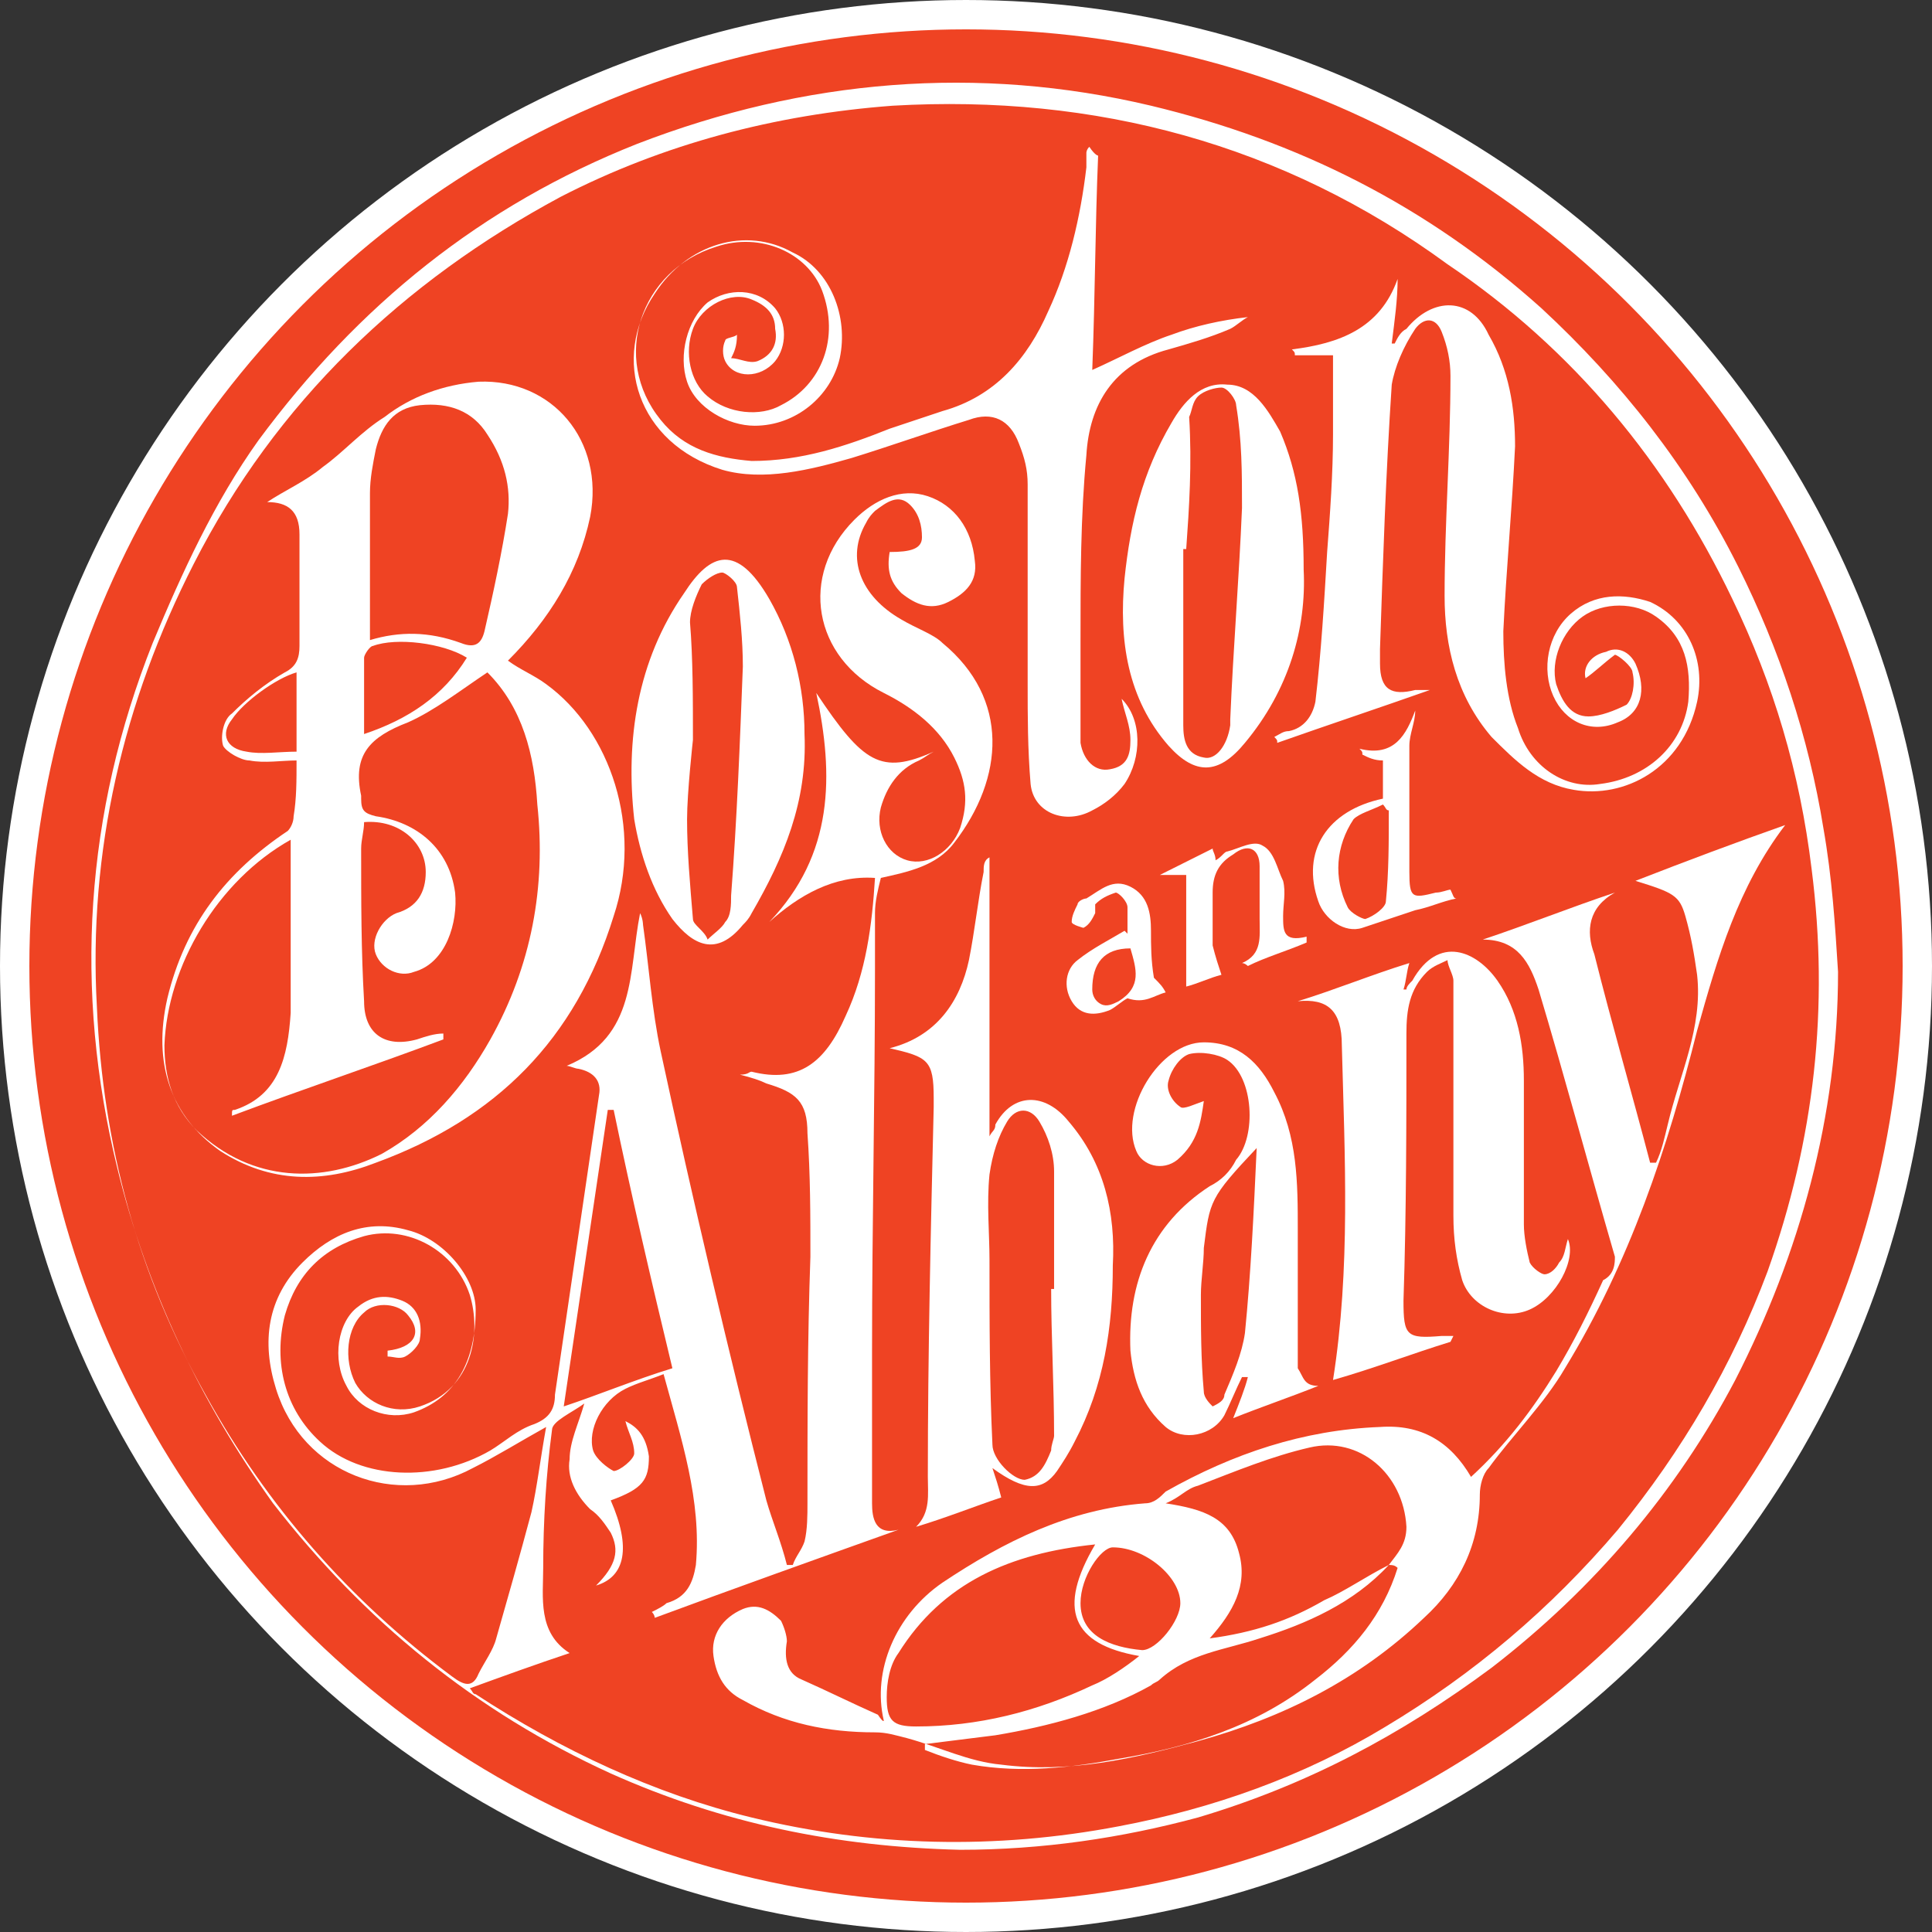 <?xml version="1.0" encoding="utf-8"?>
<!-- Generator: Adobe Illustrator 21.0.0, SVG Export Plug-In . SVG Version: 6.00 Build 0)  -->
<svg version="1.1" id="Layer_1" xmlns="http://www.w3.org/2000/svg" xmlns:xlink="http://www.w3.org/1999/xlink" x="0px" y="0px"
	 viewBox="0 0 65.8 65.8" style="enable-background:new 0 0 65.8 65.8;" xml:space="preserve">
<rect x="0" y="0" width="65.8" height="65.8" fill="#333333" stroke="none"/>
<style type="text/css">
	.st0{fill:#FFFFFF;stroke:#000000;stroke-miterlimit:10;}
	.st1{fill:#FFFFFF;stroke:#FFFFFF;stroke-miterlimit:10;}
	.st2{fill:none;stroke:#BE2026;stroke-width:2;stroke-miterlimit:10;}
	.st3{fill:#FFDEA7;}
	.st4{fill:#BE2026;}
	.st5{fill:#1C94D2;stroke:#FFFFFF;stroke-miterlimit:10;}
	.st6{fill:#FFFFFF;}
	.st7{fill:#00AFAD;stroke:#FFFFFF;stroke-miterlimit:10;}
	.st8{fill:#FFFFFF;stroke:#000000;stroke-width:0.25;stroke-miterlimit:10;}
	.st9{fill:#06884B;}
	.st10{fill:#BEC8CC;stroke:#FFFFFF;stroke-miterlimit:10;}
	.st11{clip-path:url(#SVGID_2_);}
	.st12{fill:#E22126;stroke:#FBE904;stroke-width:0.75;stroke-miterlimit:10;}
	.st13{fill:#191817;}
	.st14{fill:#FBE904;}
	.st15{fill:#E63229;}
	.st16{fill:#FEF16E;stroke:#FFFFFF;stroke-miterlimit:10;}
	.st17{fill:#1F4180;}
	.st18{fill:none;stroke:#E21E26;stroke-width:2;stroke-miterlimit:10;}
	.st19{fill:#E96F2B;}
	.st20{fill:#F29220;}
	.st21{fill:#EF8322;}
	.st22{fill:#EE3F80;}
	.st23{fill:#F1A847;}
	.st24{fill:#FDBA3A;}
	.st25{clip-path:url(#SVGID_4_);}
	.st26{fill:#383635;}
	.st27{clip-path:url(#SVGID_6_);}
	.st28{fill:#181A10;stroke:#FFFFFF;stroke-miterlimit:10;}
	.st29{fill:#EF4323;stroke:#FFFFFF;stroke-miterlimit:10;}
	.st30{fill:#BEDB86;stroke:#FFFFFF;stroke-miterlimit:10;}
	.st31{fill:#FFFFFF;stroke:#000000;stroke-width:0.5;stroke-miterlimit:10;}
	.st32{fill:#E38328;stroke:#FFFFFF;stroke-miterlimit:10;}
	.st33{fill:#020202;}
	.st34{fill:none;stroke:#FFFFFF;stroke-miterlimit:10;}
	.st35{fill:#BFDEF3;stroke:#FFFFFF;stroke-miterlimit:10;}
	.st36{fill:#994573;}
	.st37{fill:#F6F6F6;}
	.st38{fill:#8F4199;stroke:#FFFFFF;stroke-miterlimit:10;}
	.st39{fill:#175633;}
	.st40{fill:#984D2D;}
</style>
<circle class="st29" cx="32.9" cy="32.9" r="32.4"/>
<g>
	<g>
		<path class="st6" d="M62.6,33.1c0,4.9-1.3,9.6-3.5,13.9c-2,3.8-4.8,7.1-8.3,9.8c-3.1,2.3-6.3,4-10,5.1c-2.6,0.7-5.3,1.1-8.1,1.1
			c-4.2-0.1-8.1-0.9-11.9-2.6c-4.6-2.1-8.4-5.2-11.5-9.2C6.8,47.7,5,43.9,4,39.8c-1.5-6.1-1.1-12.1,1.2-17.9c1-2.4,2.1-4.8,3.6-6.9
			c3.4-4.6,7.6-8,12.9-10.1c5.7-2.2,11.6-2.7,17.5-1.3c5,1.2,9.4,3.4,13.3,6.9c2.7,2.5,5,5.4,6.7,8.8c1.4,2.8,2.4,5.8,2.9,8.9
			C62.4,29.9,62.5,31.5,62.6,33.1z M31.8,25.6c-0.2,0.1-0.3,0.2-0.5,0.3c-0.7,0.3-1.1,0.9-1.3,1.6c-0.2,0.8,0.2,1.6,0.9,1.8
			c0.7,0.2,1.5-0.3,1.8-1.1c0.3-0.9,0.2-1.6-0.2-2.4c-0.5-1-1.4-1.7-2.4-2.2c-2.4-1.2-2.9-4-1-5.9c0.7-0.7,1.6-1.1,2.5-0.8
			s1.5,1.1,1.6,2.2c0.1,0.7-0.3,1.1-0.9,1.4c-0.6,0.3-1.1,0.1-1.6-0.3c-0.4-0.4-0.5-0.8-0.4-1.4c0.7,0,1.1-0.1,1.1-0.5
			c0-0.4-0.1-0.8-0.4-1.1c-0.4-0.4-0.8-0.1-1.2,0.2c-0.1,0.1-0.2,0.2-0.3,0.4c-0.7,1.2-0.2,2.5,1.2,3.3c0.5,0.3,1.1,0.5,1.4,0.8
			c2.3,1.9,2.1,4.6,0.4,6.8c-0.6,0.8-1.6,1-2.5,1.2c-0.1,0.4-0.2,0.8-0.2,1.2c0,0.6,0,1.3,0,1.9c0,4.3-0.1,8.7-0.1,13
			c0,1.8,0,3.5,0,5.2c0,0.5,0.1,1.1,0.9,0.9c-2.8,1-5.6,2-8.3,3c0,0,0-0.1-0.1-0.2c0.2-0.1,0.4-0.2,0.5-0.3c0.7-0.2,0.9-0.7,1-1.3
			c0.2-2.2-0.5-4.3-1.1-6.5c-0.5,0.2-0.9,0.3-1.3,0.5c-0.8,0.4-1.3,1.4-1.1,2.1c0.1,0.3,0.5,0.6,0.7,0.7c0.2,0,0.7-0.4,0.7-0.6
			c0-0.4-0.2-0.7-0.3-1.1c0.4,0.2,0.7,0.5,0.8,1.2c0,0.8-0.2,1.1-1.3,1.5c0.7,1.6,0.5,2.6-0.5,2.9c0.7-0.7,0.8-1.2,0.5-1.8
			c-0.2-0.3-0.4-0.6-0.7-0.8c-0.5-0.5-0.8-1.1-0.7-1.7c0-0.6,0.3-1.2,0.5-1.9c-0.4,0.3-1.1,0.6-1.1,0.9c-0.2,1.5-0.3,3.1-0.3,4.7
			c0,1-0.2,2.2,0.9,2.9c-1.2,0.4-2.3,0.8-3.4,1.2c0.1,0.1,0.1,0.2,0.2,0.2c2.9,1.9,6.1,3.4,9.4,4.2c4.1,1,8.3,1.1,12.5,0.3
			c3.2-0.6,6.3-1.7,9.1-3.4c3-1.8,5.6-4,7.9-6.7c2.2-2.7,3.9-5.6,5.1-8.8c1.6-4.5,2.1-9,1.5-13.7c-0.4-3.3-1.3-6.3-2.7-9.2
			c-2.2-4.6-5.4-8.5-9.7-11.4c-5.6-4.1-12-5.8-18.9-5.4c-4,0.3-7.8,1.3-11.3,3.1c-5.4,2.9-9.7,7-12.5,12.5
			c-2.4,4.7-3.6,9.8-3.3,15.1c0.2,4.7,1.4,9.1,3.7,13.2c2.1,3.8,4.9,7,8.4,9.6c0.4,0.3,0.7,0.4,0.9-0.1c0.2-0.4,0.5-0.8,0.6-1.2
			c0.4-1.4,0.8-2.8,1.2-4.3c0.2-0.9,0.3-1.8,0.5-2.9c-0.9,0.5-1.7,1-2.5,1.4c-2.6,1.4-5.8,0.2-6.7-2.7c-0.5-1.6-0.3-3.1,0.9-4.3
			c1-1,2.2-1.5,3.6-1.1c1.2,0.3,2.3,1.6,2.3,2.7c0,1.8-0.7,3-2.1,3.5c-0.9,0.3-1.9-0.1-2.3-0.9c-0.5-0.9-0.3-2.2,0.4-2.7
			c0.5-0.4,1-0.4,1.5-0.2c0.5,0.2,0.7,0.7,0.6,1.3c0,0.2-0.3,0.5-0.5,0.6c-0.2,0.1-0.4,0-0.6,0c0,0,0-0.1,0-0.2
			c0.9-0.1,1.2-0.6,0.7-1.2c-0.3-0.4-1.1-0.5-1.5-0.1c-0.6,0.5-0.7,1.6-0.3,2.4c0.4,0.7,1.3,1.1,2.2,0.8c1.8-0.6,2.1-2.5,1.7-3.8
			c-0.5-1.5-2.1-2.4-3.6-2c-1.4,0.4-2.3,1.3-2.7,2.7c-0.4,1.6,0,3.2,1.2,4.3c1.4,1.3,3.9,1.4,5.8,0.3c0.5-0.3,0.9-0.7,1.5-0.9
			c0.5-0.2,0.7-0.5,0.7-1c0.5-3.4,1-6.8,1.5-10.2c0.1-0.5-0.2-0.8-0.7-0.9c-0.1,0-0.3-0.1-0.4-0.1c2.4-1,2.1-3.2,2.5-5.2
			c0.1,0.2,0.1,0.4,0.1,0.4c0.2,1.4,0.3,2.9,0.6,4.3c1.1,5.1,2.3,10.2,3.6,15.3c0.2,0.7,0.5,1.4,0.7,2.2c0.1,0,0.2,0,0.2,0
			c0.1-0.3,0.3-0.5,0.4-0.8c0.1-0.4,0.1-0.9,0.1-1.3c0-2.8,0-5.6,0.1-8.4c0-1.4,0-2.8-0.1-4.2c0-1.1-0.4-1.4-1.4-1.7
			c-0.2-0.1-0.5-0.2-0.9-0.3c0.3,0,0.3-0.1,0.4-0.1c1.6,0.4,2.5-0.3,3.2-1.9c0.7-1.5,0.9-3.1,1-4.7c-1.4-0.1-2.6,0.6-3.6,1.5
			c2.2-2.3,2.2-5,1.6-7.8C29.4,26,30,26.4,31.8,25.6z M20.9,37.8c0,0-0.1,0-0.2,0c-0.5,3.4-1,6.7-1.5,10.1c1.2-0.4,2.4-0.9,3.7-1.3
			C22.2,43.7,21.5,40.7,20.9,37.8z"/>
	</g>
	<g>
		<path class="st6" d="M10.1,25.9c-0.5,0-1.1,0.1-1.6,0c-0.3,0-0.8-0.3-0.9-0.5c-0.1-0.3,0-0.9,0.3-1.1c0.5-0.5,1.1-1,1.8-1.4
			c0.4-0.2,0.5-0.5,0.5-0.9c0-1.3,0-2.5,0-3.8c0-0.8-0.4-1.1-1.1-1.1c0.6-0.4,1.3-0.7,1.9-1.2c0.7-0.5,1.3-1.2,2.1-1.7
			c0.9-0.7,2-1.1,3.2-1.2c2.5-0.1,4.3,2,3.8,4.6c-0.4,1.9-1.4,3.5-2.8,4.9c0.4,0.3,0.9,0.5,1.3,0.8c2.2,1.6,3.3,4.9,2.3,7.9
			c-1.3,4.2-4,6.9-8.1,8.4c-1.8,0.7-3.6,0.7-5.3-0.4C5.8,38,5.2,36.2,5.7,34c0.6-2.5,2-4.3,4.1-5.7c0.1-0.1,0.2-0.3,0.2-0.5
			C10.1,27.2,10.1,26.6,10.1,25.9z M16.6,22.9c-0.9,0.6-1.8,1.3-2.7,1.7c-1.3,0.5-1.9,1.1-1.6,2.5c0,0,0,0,0,0.1
			c0,0.4,0.1,0.5,0.5,0.6c1.4,0.2,2.5,1.1,2.7,2.6c0.1,1-0.3,2.4-1.4,2.7c-0.5,0.2-1.1-0.1-1.3-0.6c-0.2-0.5,0.2-1.2,0.7-1.4
			c0.7-0.2,1-0.7,1-1.4c0-1-0.9-1.8-2.1-1.7c0,0.3-0.1,0.6-0.1,0.9c0,1.8,0,3.5,0.1,5.2c0,1.1,0.7,1.6,1.8,1.3
			c0.3-0.1,0.6-0.2,0.9-0.2c0,0,0,0.1,0,0.2c-2.4,0.9-4.8,1.7-7.2,2.6c0-0.2,0-0.2,0.1-0.2c1.5-0.5,1.8-1.8,1.9-3.3c0-1.7,0-3.3,0-5
			c0-0.3,0-0.5,0-0.9c-2.5,1.4-4.2,4.3-4.3,7c0,1.1,0.3,2.1,1.1,2.9c1.9,1.8,4.3,1.8,6.3,0.8c1.6-0.9,2.8-2.3,3.7-3.9
			c1.4-2.5,1.9-5.2,1.6-8C18.2,25.7,17.8,24.1,16.6,22.9z M12.6,21.8c1-0.3,2-0.3,3.1,0.1c0.5,0.2,0.7,0,0.8-0.4
			c0.3-1.3,0.6-2.7,0.8-4c0.1-0.9-0.1-1.8-0.7-2.7c-0.5-0.8-1.3-1.1-2.3-1c-0.9,0.1-1.3,0.7-1.5,1.5c-0.1,0.5-0.2,1-0.2,1.5
			C12.6,18.4,12.6,20.1,12.6,21.8z M12.4,25c1.5-0.5,2.7-1.3,3.5-2.6c-0.8-0.5-2.4-0.7-3.2-0.4c-0.1,0-0.3,0.3-0.3,0.4
			C12.4,23.2,12.4,24.1,12.4,25z M10.1,22.9c-0.7,0.2-1.8,1-2.2,1.6c-0.4,0.5-0.2,1,0.5,1.1c0.5,0.1,1.1,0,1.7,0
			C10.1,24.7,10.1,23.8,10.1,22.9z"/>
	</g>
	<g>
		<path class="st6" d="M30.1,58.6c-0.4-1.7,0.4-3.6,2-4.7c2.1-1.4,4.3-2.5,6.9-2.7c0.3,0,0.5-0.2,0.7-0.4c2.3-1.3,4.7-2.1,7.3-2.2
			c1.4-0.1,2.4,0.5,3.1,1.7c1.2-1.1,2.1-2.3,2.9-3.6c0.6-1,1.1-2,1.6-3.1C55,43.4,55,43,55,42.8c-0.9-3.1-1.7-6.1-2.6-9.1
			c-0.3-0.9-0.7-1.7-1.9-1.7c1.5-0.5,3-1.1,4.5-1.6c-0.9,0.5-1,1.3-0.7,2.1c0.6,2.4,1.3,4.8,1.9,7.1c0.1,0,0.1,0,0.2,0
			c0.2-0.4,0.3-0.9,0.4-1.3c0.4-1.7,1.2-3.3,1-5.1c-0.1-0.7-0.2-1.3-0.4-2c-0.2-0.7-0.4-0.8-1.7-1.2c1.8-0.7,3.4-1.3,5.1-1.9
			c-1.6,2.1-2.3,4.5-3,7c-1,4-2.3,7.9-4.5,11.5c-0.7,1.2-1.8,2.3-2.6,3.4c-0.2,0.2-0.3,0.6-0.3,0.9c0,1.7-0.7,3.1-1.9,4.2
			c-2.2,2.1-4.8,3.4-7.7,4.2c-2.2,0.6-4.4,1.1-6.7,0.8c-1.1-0.1-2.1-0.6-3.2-0.9c-0.4-0.1-0.7-0.2-1.1-0.2c-1.6,0-3.1-0.3-4.5-1.1
			c-0.6-0.3-0.9-0.8-1-1.5c-0.1-0.7,0.3-1.3,1-1.6c0.5-0.2,0.9,0,1.3,0.4c0.1,0.2,0.2,0.5,0.2,0.7c-0.1,0.6,0,1.1,0.5,1.3
			c0.9,0.4,1.7,0.8,2.6,1.2C30.1,58.7,30.1,58.6,30.1,58.6z M47.3,53.3c-1.2,1.3-2.8,2-4.4,2.5c-1.2,0.4-2.4,0.5-3.4,1.4
			c-0.1,0.1-0.2,0.1-0.3,0.2c-1.6,0.9-3.5,1.4-5.3,1.7c-0.8,0.1-1.6,0.2-2.4,0.3c0,0,0,0.1,0,0.2c0.5,0.2,1.1,0.4,1.6,0.5
			c1.7,0.3,3.4,0.1,5-0.2c2.4-0.4,4.7-1.1,6.7-2.7c1.3-1,2.3-2.2,2.8-3.8C47.5,53.3,47.4,53.3,47.3,53.3c0.3-0.4,0.6-0.7,0.6-1.3
			c-0.1-1.8-1.6-3.1-3.3-2.7c-1.3,0.3-2.5,0.8-3.8,1.3c-0.4,0.1-0.6,0.4-1.1,0.6c1.3,0.2,2.2,0.5,2.5,1.7c0.3,1.1-0.2,2-1,2.9
			c1.5-0.2,2.7-0.6,3.9-1.3C45.8,54.2,46.5,53.7,47.3,53.3z M37.3,52.6c-2.9,0.3-5.2,1.3-6.7,3.7c-0.3,0.4-0.4,1-0.4,1.5
			c0,0.8,0.2,1,1,1c2.1,0,4.1-0.5,6-1.4c0.5-0.2,1.1-0.6,1.6-1C36.5,56,36,54.8,37.3,52.6z M36.8,54.6c0,1.1,1,1.5,2.1,1.6
			c0.5,0,1.3-1,1.3-1.6c0-0.9-1.2-1.9-2.3-1.9C37.5,52.7,36.8,53.7,36.8,54.6z"/>
	</g>
	<g>
		<path class="st6" d="M54,23.1c-0.1-0.4,0.2-0.8,0.7-0.9c0.4-0.2,0.8,0,1,0.4c0.4,0.9,0.2,1.7-0.6,2c-0.9,0.4-1.8,0-2.2-0.9
			c-0.4-0.9-0.2-2.1,0.6-2.8c0.8-0.7,1.8-0.7,2.7-0.4c1.3,0.6,1.9,2,1.6,3.4c-0.5,2.3-2.5,3.3-4.2,3c-1.2-0.2-2-1-2.8-1.8
			c-1.2-1.4-1.6-3.1-1.6-4.8c0-2.5,0.2-5,0.2-7.5c0-0.5-0.1-1-0.3-1.5c-0.2-0.5-0.6-0.5-0.9-0.1c-0.4,0.6-0.7,1.3-0.8,1.9
			c-0.2,3-0.3,6-0.4,9c0,0.2,0,0.4,0,0.5c0,0.9,0.4,1.1,1.2,0.9c0.2,0,0.3,0,0.5,0c-1.7,0.6-3.5,1.2-5.2,1.8c0-0.1,0-0.1-0.1-0.2
			c0.2-0.1,0.3-0.2,0.5-0.2c0.5-0.1,0.8-0.5,0.9-1c0.2-1.7,0.3-3.4,0.4-5.1c0.1-1.3,0.2-2.7,0.2-4c0-0.9,0-1.7,0-2.7
			c-0.5,0-0.9,0-1.3,0c0-0.1,0-0.1-0.1-0.2c1.6-0.2,3-0.7,3.6-2.4c0,0.7-0.1,1.4-0.2,2.2c0,0,0.1,0,0.1,0c0.1-0.2,0.2-0.4,0.4-0.5
			c0.9-1.1,2.2-1.1,2.8,0.2c0.7,1.2,0.9,2.5,0.9,3.8c-0.1,2.1-0.3,4.2-0.4,6.3c0,1.1,0.1,2.3,0.5,3.3c0.4,1.3,1.6,2.1,2.8,1.9
			c1.6-0.2,2.8-1.3,3-2.8c0.1-1.2-0.1-2.2-1.1-2.9c-0.7-0.5-1.8-0.5-2.5,0c-0.7,0.5-1.1,1.5-0.9,2.3c0.2,0.6,0.5,1.1,1.1,1.1
			c0.4,0,0.9-0.2,1.3-0.4c0.2-0.2,0.3-0.7,0.2-1.1c0-0.2-0.5-0.6-0.6-0.6C54.6,22.6,54.3,22.9,54,23.1z"/>
	</g>
	<g>
		<path class="st6" d="M33.8,50c0.1,0.3,0.2,0.6,0.3,1c-0.9,0.3-1.9,0.7-2.9,1c0.5-0.5,0.4-1.1,0.4-1.7c0-4.2,0.1-8.4,0.2-12.6
			c0-0.1,0-0.2,0-0.3c0-1.3-0.2-1.4-1.5-1.7c1.6-0.4,2.4-1.6,2.7-3c0.2-1,0.3-2,0.5-3c0-0.2,0-0.4,0.2-0.5c0,3.1,0,6.3,0,9.5
			c0.1-0.2,0.2-0.2,0.2-0.4c0.6-1.1,1.7-1.1,2.5-0.1c1.2,1.4,1.6,3.1,1.5,4.9c0,2.1-0.3,4.1-1.3,6c-0.2,0.4-0.4,0.7-0.6,1
			C35.5,50.8,34.9,50.8,33.8,50z M35.8,43.9c0,0,0.1,0,0.1,0c0-1.3,0-2.7,0-4c0-0.6-0.2-1.2-0.5-1.7c-0.3-0.5-0.8-0.5-1.1,0
			c-0.3,0.5-0.5,1.1-0.6,1.8c-0.1,1,0,2,0,2.9c0,2.1,0,4.2,0.1,6.3c0,0.5,0.7,1.2,1.1,1.2c0.5-0.1,0.7-0.5,0.9-1
			c0-0.2,0.1-0.4,0.1-0.5C35.9,47.2,35.8,45.5,35.8,43.9z"/>
	</g>
	<g>
		<path class="st6" d="M49.4,45.7c-1.3,0.4-2.6,0.9-4,1.3c0.6-3.8,0.4-7.6,0.3-11.4c0-1.2-0.5-1.6-1.5-1.5c1.3-0.4,2.5-0.9,3.8-1.3
			c-0.1,0.3-0.1,0.6-0.2,0.9c0,0,0.1,0,0.1,0c0-0.1,0.1-0.2,0.2-0.3c0.9-1.6,2.2-1,2.9,0c0.7,1,0.9,2.2,0.9,3.4c0,1.6,0,3.3,0,4.9
			c0,0.4,0.1,0.9,0.2,1.3c0.1,0.2,0.4,0.4,0.5,0.4c0.2,0,0.4-0.2,0.5-0.4c0.2-0.2,0.2-0.5,0.3-0.8c0.3,0.7-0.4,2-1.3,2.4
			c-0.9,0.4-2-0.1-2.3-1c-0.2-0.7-0.3-1.4-0.3-2.2c0-2.7,0-5.3,0-8c0-0.2-0.2-0.5-0.2-0.7c-0.2,0.1-0.5,0.2-0.7,0.4
			c-0.6,0.6-0.7,1.3-0.7,2.1c0,3,0,6.1-0.1,9.1c0,1.2,0.1,1.3,1.3,1.2c0.1,0,0.2,0,0.4,0C49.4,45.7,49.4,45.7,49.4,45.7z"/>
	</g>
	<g>
		<path class="st6" d="M37.4,5.3c-0.1,2.4-0.1,4.7-0.2,7.3c0.9-0.4,1.8-0.9,2.7-1.2c0.8-0.3,1.7-0.5,2.6-0.6
			c-0.2,0.1-0.4,0.3-0.6,0.4c-0.7,0.3-1.4,0.5-2.1,0.7c-1.9,0.5-2.7,1.9-2.8,3.6c-0.2,2.1-0.2,4.2-0.2,6.3c0,1,0,2,0,3
			c0,0.2,0,0.4,0,0.5c0.1,0.6,0.5,1,1,0.9c0.6-0.1,0.7-0.5,0.7-1s-0.2-0.9-0.3-1.4c0.7,0.7,0.7,2,0.1,2.9c-0.3,0.4-0.7,0.7-1.1,0.9
			c-0.9,0.5-2,0.1-2.1-0.9C35,25.5,35,24.4,35,23.3c0-2.2,0-4.5,0-6.8c0-0.5-0.1-0.9-0.3-1.4c-0.3-0.8-0.9-1.1-1.7-0.8
			c-1.3,0.4-2.7,0.9-4,1.3c-1.4,0.4-3,0.8-4.4,0.4c-2.9-0.9-3.8-3.8-2.3-6c1.1-1.7,3.1-2.3,4.7-1.4c1.3,0.6,1.9,2.2,1.6,3.6
			c-0.3,1.3-1.5,2.3-2.9,2.3c-0.9,0-2-0.6-2.3-1.5c-0.3-0.9,0-2.1,0.7-2.7c0.7-0.5,1.7-0.5,2.3,0.2c0.4,0.5,0.4,1.3,0,1.8
			c-0.5,0.6-1.4,0.6-1.7,0c-0.1-0.2-0.1-0.5,0-0.7c0-0.1,0.3-0.1,0.4-0.2c0,0.4-0.1,0.6-0.2,0.8c0.3,0,0.6,0.2,0.9,0.1
			c0.5-0.2,0.7-0.6,0.6-1.1c0-0.5-0.3-0.8-0.8-1c-0.7-0.3-1.7,0.2-2,1c-0.3,0.8-0.1,1.8,0.5,2.3c0.7,0.6,1.8,0.7,2.5,0.3
			c1.4-0.7,2-2.3,1.4-3.9c-0.5-1.3-2.1-2-3.6-1.5c-2.6,0.8-3.6,3.8-1.9,5.9c0.8,1,1.9,1.3,3.1,1.4c1.7,0,3.2-0.5,4.7-1.1
			c0.6-0.2,1.2-0.4,1.8-0.6c1.8-0.5,2.9-1.8,3.6-3.4c0.7-1.5,1.1-3.2,1.3-4.9c0-0.2,0-0.4,0-0.5c0,0,0-0.1,0.1-0.2
			C37.3,5.3,37.4,5.3,37.4,5.3z"/>
	</g>
	<g>
		<path class="st6" d="M44.9,47.2c-1,0.4-1.9,0.7-2.9,1.1c0.2-0.5,0.4-1,0.5-1.4c0,0-0.1,0-0.2,0c-0.2,0.4-0.4,0.9-0.6,1.3
			c-0.4,0.7-1.4,0.9-2,0.4c-0.8-0.7-1.1-1.6-1.2-2.6c-0.1-2.3,0.7-4.3,2.7-5.6c0.4-0.2,0.7-0.5,0.9-0.9c0.7-0.8,0.6-2.8-0.3-3.4
			c-0.3-0.2-0.9-0.3-1.3-0.2c-0.3,0.1-0.6,0.5-0.7,0.9c-0.1,0.3,0.1,0.7,0.4,0.9c0.1,0.1,0.5-0.1,0.8-0.2c-0.1,0.7-0.2,1.4-0.9,2
			c-0.5,0.4-1.2,0.2-1.4-0.3c-0.6-1.4,0.8-3.7,2.3-3.7c1.2,0,1.9,0.7,2.4,1.7c0.8,1.5,0.8,3.1,0.8,4.7c0,1.6,0,3.2,0,4.7
			C44.4,46.9,44.4,47.2,44.9,47.2z M42.8,39.1c-1.6,1.7-1.6,1.8-1.8,3.4c0,0.5-0.1,1.1-0.1,1.6c0,1.1,0,2.2,0.1,3.3
			c0,0.2,0.2,0.4,0.3,0.5c0.2-0.1,0.4-0.2,0.4-0.4c0.3-0.7,0.6-1.4,0.7-2.1C42.6,43.4,42.7,41.3,42.8,39.1z"/>
	</g>
	<g>
		<path class="st6" d="M44.4,19.4c0.1,2-0.5,4.1-2,5.9c-0.9,1.1-1.7,1.1-2.6,0.1c-1.4-1.6-1.7-3.6-1.5-5.7c0.2-1.9,0.6-3.6,1.6-5.3
			c0.4-0.7,1-1.4,1.9-1.3c0.9,0,1.4,0.9,1.8,1.6C44.2,16.1,44.4,17.5,44.4,19.4z M40.4,18.7c0,0-0.1,0-0.1,0c0,2,0,4,0,6
			c0,0.5,0.1,1,0.7,1.1c0.4,0.1,0.8-0.4,0.9-1.1c0-0.1,0-0.1,0-0.2c0.1-2.4,0.3-4.8,0.4-7.2c0-1.2,0-2.3-0.2-3.5
			c0-0.2-0.3-0.6-0.5-0.6c-0.2,0-0.6,0.1-0.8,0.3c-0.2,0.2-0.2,0.5-0.3,0.7C40.6,15.8,40.5,17.3,40.4,18.7z"/>
	</g>
	<g>
		<path class="st6" d="M27.4,25c0.1,2.3-0.7,4.2-1.8,6.1c-0.1,0.2-0.2,0.3-0.3,0.4c-0.9,1.1-1.7,0.7-2.4-0.2c-0.7-1-1.1-2.2-1.3-3.4
			c-0.3-2.7,0.1-5.4,1.7-7.7c0.9-1.4,1.8-1.7,2.9,0.2C27,21.8,27.4,23.4,27.4,25z M23.6,25.2c0,0-0.2,1.8-0.2,2.7
			c0,1.1,0.1,2.2,0.2,3.4c0,0.2,0.4,0.4,0.5,0.7c0.2-0.2,0.5-0.4,0.6-0.6c0.2-0.2,0.2-0.6,0.2-0.9c0.2-2.6,0.3-5.2,0.4-7.8
			c0-0.9-0.1-1.8-0.2-2.7c0-0.2-0.4-0.5-0.5-0.5c-0.2,0-0.5,0.2-0.7,0.4c-0.2,0.4-0.4,0.9-0.4,1.3C23.6,22.4,23.6,23.8,23.6,25.2z"
			/>
	</g>
	<g>
		<path class="st6" d="M49.6,30.6c-0.5,0.1-0.9,0.3-1.4,0.4c-0.6,0.2-1.2,0.4-1.8,0.6c-0.6,0.2-1.3-0.3-1.5-0.9
			c-0.6-1.7,0.3-3.1,2.2-3.5c0-0.4,0-0.9,0-1.3c-0.3,0-0.5-0.1-0.7-0.2c0-0.1,0-0.1-0.1-0.2c1.2,0.3,1.6-0.5,1.9-1.3
			c0,0.4-0.2,0.8-0.2,1.2c0,1.4,0,2.9,0,4.3c0,0.9,0.1,0.9,0.9,0.7c0.2,0,0.4-0.1,0.5-0.1C49.5,30.5,49.5,30.6,49.6,30.6z
			 M47.3,27.6c-0.1,0-0.1-0.1-0.2-0.2c-0.4,0.2-0.8,0.3-1,0.5c-0.6,0.9-0.7,2-0.2,3c0.1,0.2,0.5,0.4,0.6,0.4
			c0.3-0.1,0.7-0.4,0.7-0.6C47.3,29.7,47.3,28.7,47.3,27.6z"/>
	</g>
	<g>
		<path class="st6" d="M41.6,33.2c-0.4,0.1-0.8,0.3-1.2,0.4c0-1.3,0-2.5,0-3.8c-0.4,0-0.6,0-0.9,0c0.6-0.3,1.2-0.6,1.8-0.9
			c0,0.1,0.1,0.2,0.1,0.4c0.2-0.1,0.3-0.3,0.4-0.3c0.4-0.1,0.9-0.4,1.2-0.2c0.4,0.2,0.5,0.8,0.7,1.2c0.1,0.4,0,0.8,0,1.2
			c0,0.5,0,0.9,0.8,0.7c0,0,0,0.1,0,0.2c-0.7,0.3-1.4,0.5-2,0.8c0,0-0.1-0.1-0.2-0.1c0.7-0.3,0.6-0.9,0.6-1.5c0-0.6,0-1.2,0-1.8
			c0-0.6-0.4-0.8-0.9-0.4c-0.5,0.3-0.7,0.7-0.7,1.3c0,0.6,0,1.2,0,1.8C41.4,32.6,41.5,32.9,41.6,33.2z"/>
	</g>
	<g>
		<path class="st6" d="M39.7,33.8c-0.4,0.1-0.7,0.4-1.3,0.2c-0.2,0.1-0.4,0.3-0.6,0.4c-0.5,0.2-1,0.2-1.3-0.3
			c-0.3-0.5-0.2-1.1,0.2-1.4c0.5-0.4,1.1-0.7,1.6-1c0,0,0.1,0.1,0.1,0.1c0-0.3,0-0.6,0-0.9c0-0.2-0.3-0.5-0.4-0.5
			c-0.3,0.1-0.5,0.2-0.7,0.4c0,0,0,0.2,0,0.3c-0.1,0.2-0.2,0.4-0.4,0.5c0,0-0.4-0.1-0.4-0.2c0-0.2,0.1-0.4,0.2-0.6
			c0-0.1,0.2-0.2,0.3-0.2c0.5-0.3,0.9-0.7,1.5-0.4c0.6,0.3,0.7,0.9,0.7,1.5c0,0.5,0,1,0.1,1.6C39.5,33.5,39.6,33.6,39.7,33.8z
			 M38.5,32.3c-0.9,0-1.3,0.5-1.3,1.4c0,0.2,0.1,0.4,0.3,0.5s0.4,0,0.6-0.1C38.9,33.6,38.7,33,38.5,32.3z"/>
	</g>
</g>
</svg>
